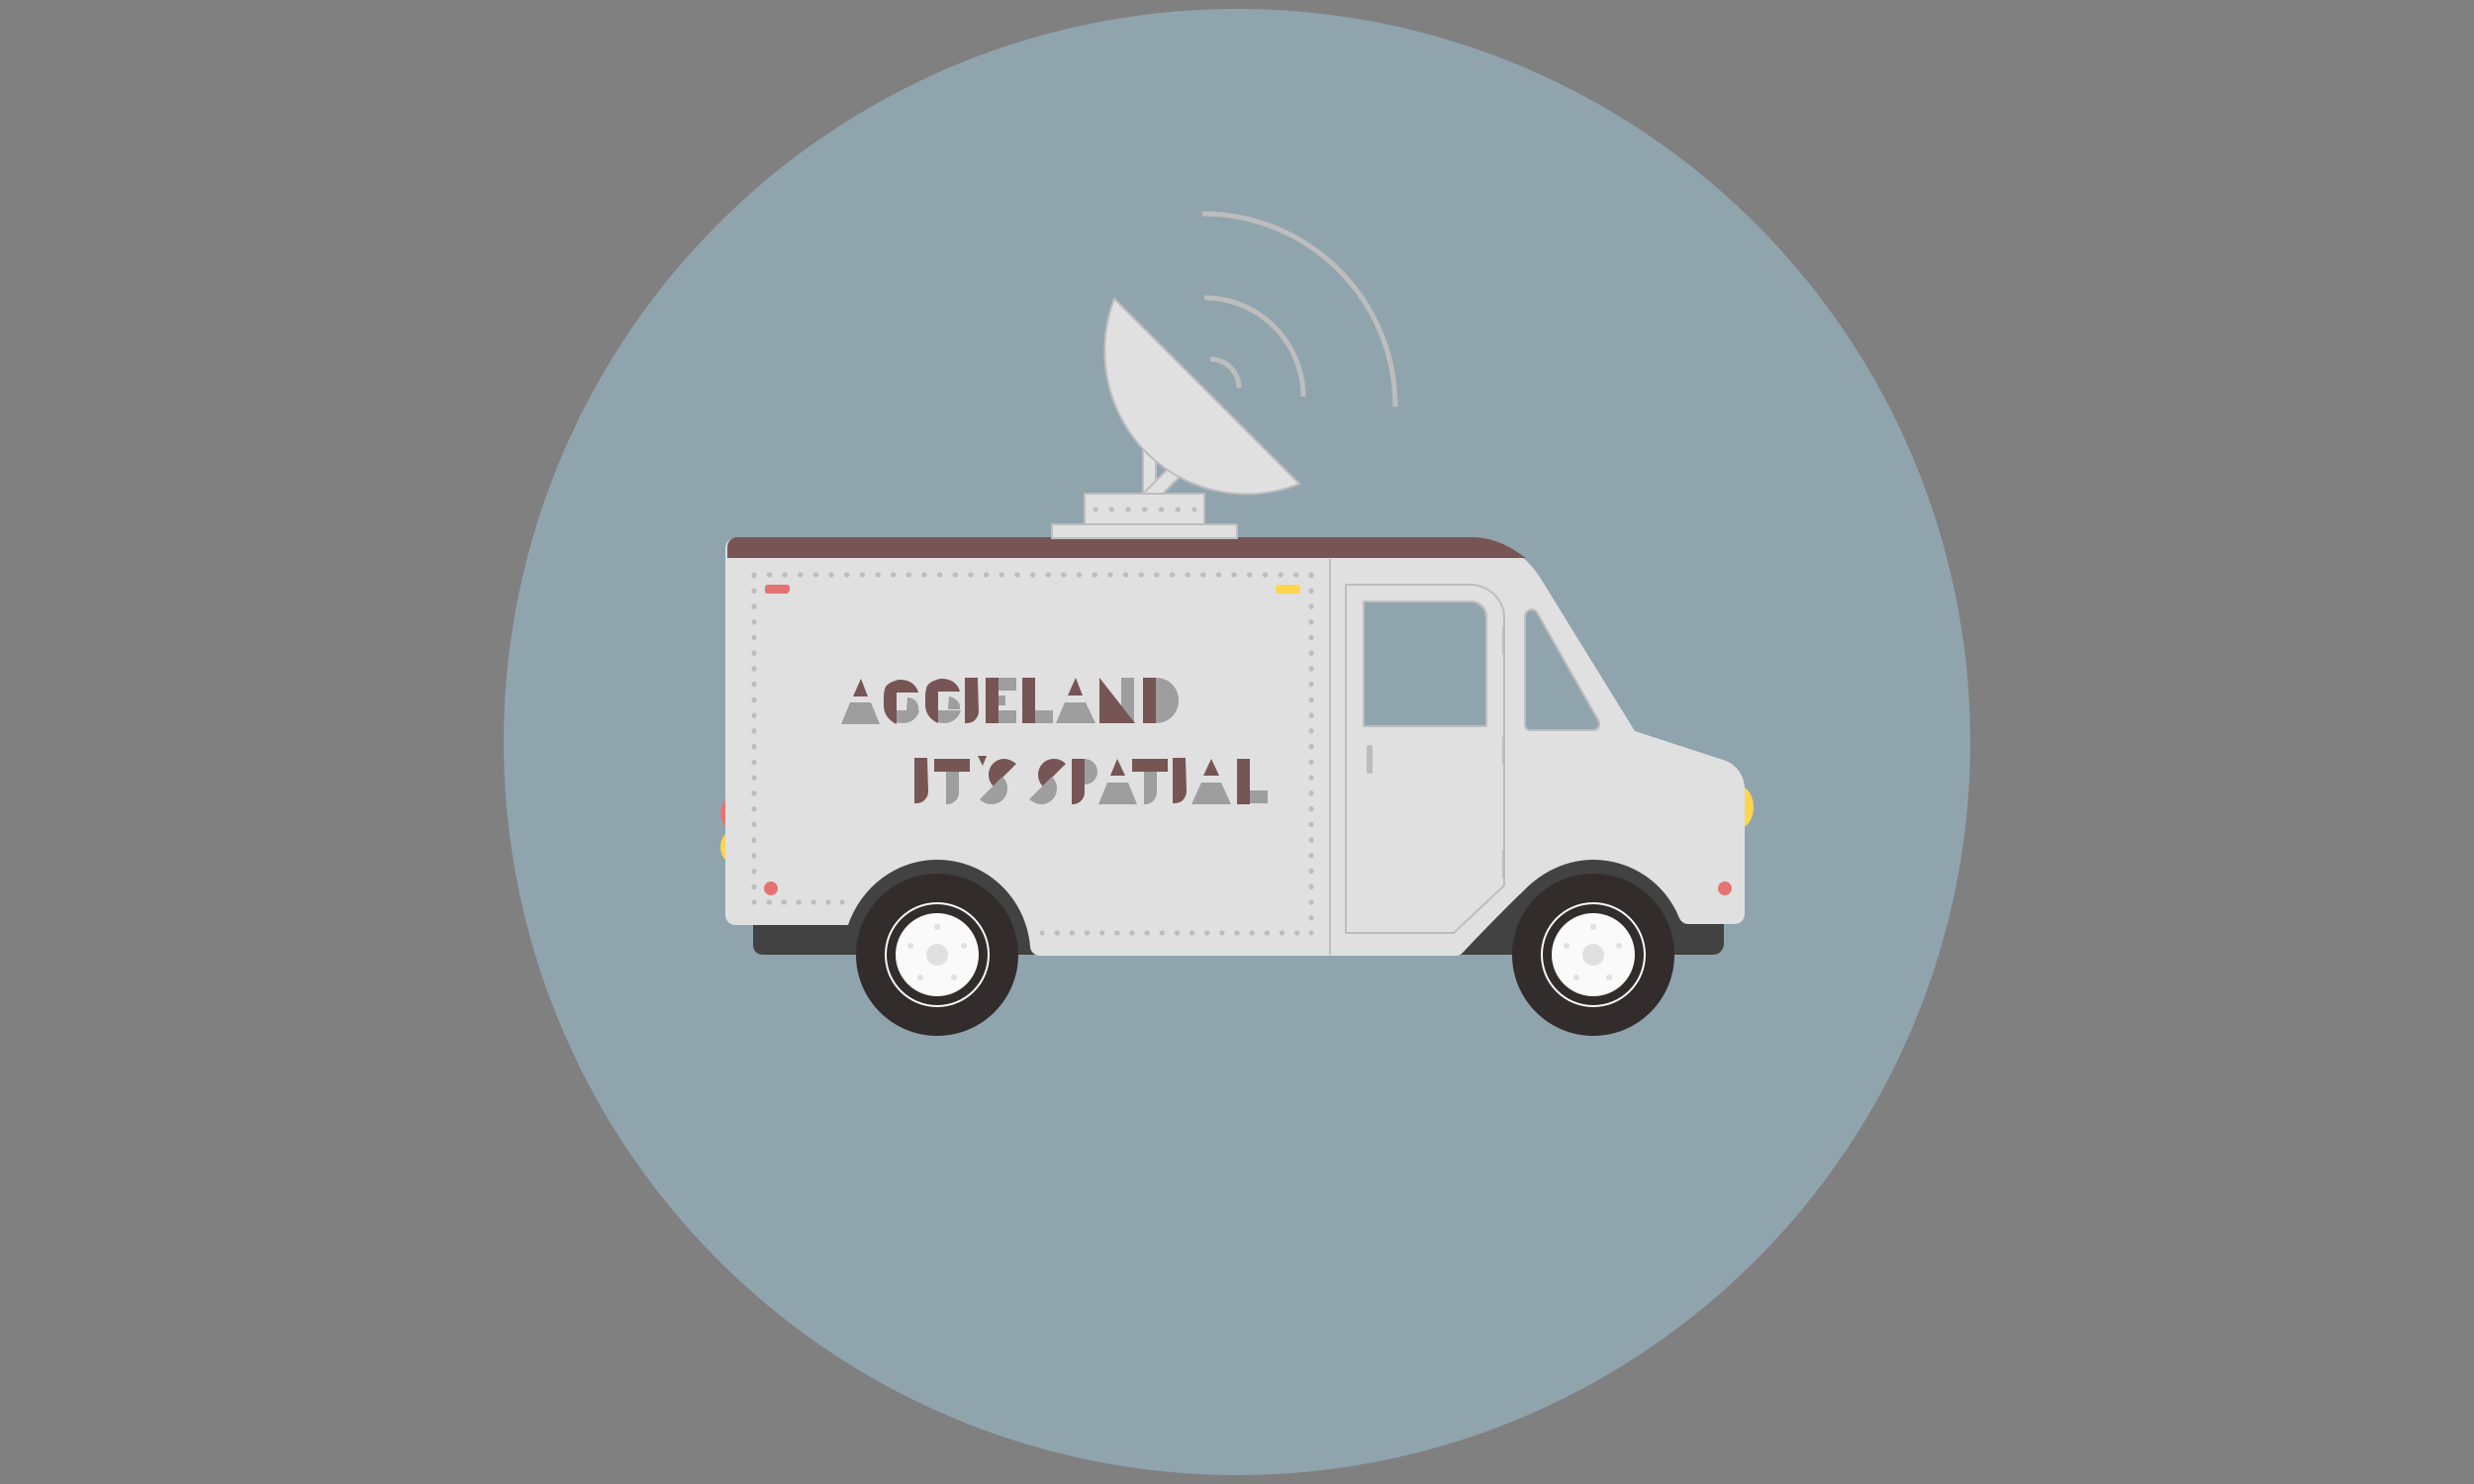 <?xml version="1.0" encoding="utf-8"?>
<!-- Generator: Adobe Illustrator 19.1.0, SVG Export Plug-In . SVG Version: 6.00 Build 0)  -->
<svg version="1.1" xmlns="http://www.w3.org/2000/svg" xmlns:xlink="http://www.w3.org/1999/xlink" x="0px" y="0px"
	 viewBox="0 0 250 150" style="enable-background:new 0 0 250 150;" xml:space="preserve">
<rect x="0" y="0" width="250" height="150" fill="#808080" stroke="none"/>
<style type="text/css">
	.st0{display:none;fill:#FFFFFF;}
	.st1{fill:#90A4AE;}
	.st2{display:none;fill:#B3E5FC;}
	.st3{fill:#FFD54F;}
	.st4{fill:#E57373;}
	.st5{fill:#424242;}
	.st6{fill:#E0E0E0;}
	.st7{fill:none;stroke:#E0E0E0;stroke-width:0.5;stroke-miterlimit:10;}
	.st8{fill:none;stroke:#BDBDBD;stroke-width:0.2;stroke-linecap:round;stroke-miterlimit:10;}
	.st9{fill:none;stroke:#BDBDBD;stroke-width:0.5;stroke-linecap:round;stroke-miterlimit:10;}
	
		.st10{fill:none;stroke:#BDBDBD;stroke-width:0.5;stroke-linecap:round;stroke-miterlimit:10;stroke-dasharray:4.885359e-002,1.466;}
	
		.st11{fill:none;stroke:#BDBDBD;stroke-width:0.5;stroke-linecap:round;stroke-miterlimit:10;stroke-dasharray:5.075225e-002,1.523;}
	
		.st12{fill:none;stroke:#BDBDBD;stroke-width:0.5;stroke-linecap:round;stroke-miterlimit:10;stroke-dasharray:5.049922e-002,1.515;}
	
		.st13{fill:none;stroke:#BDBDBD;stroke-width:0.5;stroke-linecap:round;stroke-miterlimit:10;stroke-dasharray:5.080980e-002,1.524;}
	
		.st14{fill:none;stroke:#BDBDBD;stroke-width:0.5;stroke-linecap:round;stroke-miterlimit:10;stroke-dasharray:4.818892e-002,1.446;}
	.st15{fill:#332C2C;}
	.st16{fill:#FAFAFA;}
	.st17{fill:none;stroke:#FAFAFA;stroke-width:0.2;stroke-miterlimit:10;}
	.st18{fill:#9E9E9E;}
	.st19{fill:#785555;}
	.st20{fill:#BDBDBD;}
	.st21{fill:#212121;stroke:#BDBDBD;stroke-width:0.2;stroke-miterlimit:10;}
	.st22{fill:#E0E0E0;stroke:#BDBDBD;stroke-width:0.2;stroke-miterlimit:10;}
	.st23{fill:none;stroke:#BDBDBD;stroke-width:0.5;stroke-miterlimit:10;}
	.st24{fill:none;stroke:#BDBDBD;stroke-width:0.2;stroke-miterlimit:10;}
	
		.st25{fill:none;stroke:#BDBDBD;stroke-width:0.5;stroke-linecap:round;stroke-miterlimit:10;stroke-dasharray:5.402026e-002,1.621;}
</style>
<g id="Guides">
	<rect id="XMLID_5_" x="125" y="75" class="st0" width="125" height="75"/>
</g>
<g id="Layer_3">
	<circle class="st1" cx="125" cy="75" r="74.1"/>
</g>
<g id="Layer_2">
	<rect id="base" class="st2" width="250" height="150"/>
	<ellipse class="st3" cx="175.8" cy="81.6" rx="1.4" ry="2.1"/>
	<ellipse class="st4" cx="74.2" cy="82.2" rx="1.4" ry="1.7"/>
	<ellipse class="st3" cx="74.2" cy="85.6" rx="1.4" ry="1.7"/>
	<path class="st5" d="M173.1,96.5H77.1c-0.6,0-1-0.4-1-1v-7.6c0-0.6,0.4-1,1-1h96.1c0.6,0,1,0.4,1,1v7.6
		C174.1,96.1,173.7,96.5,173.1,96.5z"/>
	<path class="st6" d="M174.4,76.9l-9.2-3l-9.5-15.4c-1.5-2.5-4.2-4.1-7.2-4.1H74.3c-0.5,0-1,0.4-1,1v37.1c0,0.5,0.4,1,1,1h11.4v0
		c1.3-3.8,4.8-6.6,9-6.6c5,0,9,3.9,9.4,8.8c0,0.5,0.5,0.9,1,0.9h42c0.3,0,0.5-0.1,0.7-0.3c1-1.1,4.6-4.8,6.1-6.2
		c1.8-1.9,4.3-3.2,7.1-3.2c3.9,0,7.3,2.4,8.7,5.9c0.2,0.4,0.5,0.6,0.9,0.6c1.1,0,3.4,0,4.7,0c0.5,0,1-0.4,1-1V79.8
		C176.3,78.5,175.6,77.4,174.4,76.9z M150.2,73.4h-12.4V60.8h10.8c0.9,0,1.6,0.7,1.6,1.6V73.4z M161,73.9h-6.2
		c-0.4,0-0.6-0.3-0.6-0.6l0-11c0-0.7,0.9-0.9,1.2-0.3l6.2,11C161.8,73.4,161.5,73.9,161,73.9z"/>
	<path class="st7" d="M85.4,94.3"/>
	<path class="st8" d="M148.6,59.1H136v35.2h10.9l5.1-4.8V62.4C152,60.6,150.4,59.1,148.6,59.1z M150.2,73.4h-12.4V60.8h10.8
		c0.9,0,1.6,0.7,1.6,1.6V73.4z"/>
	<path class="st8" d="M148.6,60.8h-10.8v12.6h12.4v-11C150.2,61.5,149.5,60.8,148.6,60.8z"/>
	<g>
		<g>
			<line class="st9" x1="105.3" y1="94.3" x2="105.3" y2="94.3"/>
			<line class="st10" x1="106.8" y1="94.3" x2="131.8" y2="94.3"/>
			<polyline class="st9" points="132.5,94.3 132.5,94.3 132.5,94.3 			"/>
			<line class="st11" x1="132.5" y1="92.8" x2="132.5" y2="58.9"/>
			<polyline class="st9" points="132.5,58.2 132.5,58.1 132.5,58.1 			"/>
			<line class="st12" x1="131" y1="58.1" x2="77" y2="58.1"/>
			<polyline class="st9" points="76.2,58.1 76.2,58.1 76.2,58.2 			"/>
			<line class="st13" x1="76.2" y1="59.7" x2="76.2" y2="90.4"/>
			<polyline class="st9" points="76.2,91.2 76.2,91.2 76.2,91.2 			"/>
			<line class="st14" x1="77.7" y1="91.2" x2="84.4" y2="91.2"/>
			<line class="st9" x1="85.1" y1="91.2" x2="85.1" y2="91.2"/>
		</g>
	</g>
	<circle class="st15" cx="94.7" cy="96.5" r="8.2"/>
	<circle class="st16" cx="94.7" cy="96.5" r="4.2"/>
	<circle class="st17" cx="94.7" cy="96.5" r="5.2"/>
	<g id="Aggieland_x2C__its_spatial">
		<g id="T_3_">
			<path id="XMLID_248_" class="st18" d="M116.9,76.7v3.4c0,0.7-0.6,1.2-1.2,1.2c0,0-0.1,0-0.1,0v-4.6H116.9z"/>
			<rect id="XMLID_247_" x="114.4" y="76.7" class="st19" width="3.6" height="1.3"/>
		</g>
		<g id="T_2_">
			<path id="XMLID_237_" class="st18" d="M96.9,76.7v3.4c0,0.7-0.6,1.2-1.2,1.2c0,0-0.1,0-0.1,0v-4.6H96.9z"/>
			<rect id="XMLID_236_" x="94.4" y="76.7" class="st19" width="3.6" height="1.3"/>
		</g>
		<g id="S_6_">
			<path id="XMLID_241_" class="st19" d="M106.5,76.7c-0.9,0-1.6,0.7-1.6,1.6c0,0.5,0.2,0.9,0.5,1.2l2.3-2.3
				C107.4,76.9,107,76.7,106.5,76.7z"/>
			<path id="XMLID_240_" class="st18" d="M105.2,81.3c0.9,0,1.6-0.7,1.6-1.6c0-0.5-0.2-0.9-0.5-1.2l-2.3,2.3
				C104.4,81.1,104.8,81.3,105.2,81.3z"/>
		</g>
		<g id="S_5_">
			<path id="XMLID_239_" class="st19" d="M101.5,76.7c-0.9,0-1.6,0.7-1.6,1.6c0,0.5,0.2,0.9,0.5,1.2l2.3-2.3
				C102.3,76.9,101.9,76.7,101.5,76.7z"/>
			<path id="XMLID_238_" class="st18" d="M100.2,81.3c0.9,0,1.6-0.7,1.6-1.6c0-0.5-0.2-0.9-0.5-1.2L99,80.8
				C99.3,81.1,99.7,81.3,100.2,81.3z"/>
		</g>
		<g id="P-3_2_">
			<circle id="XMLID_244_" class="st18" cx="109.6" cy="78" r="1.3"/>
			<path id="XMLID_243_" class="st19" d="M108.3,81.3L108.3,81.3C108.4,81.3,108.3,81.3,108.3,81.3L108.3,81.3z"/>
			<path id="XMLID_242_" class="st19" d="M109.6,76.7v3.4c0,0.7-0.6,1.2-1.2,1.2h0c0,0-0.1,0-0.1,0v-4.6H109.6z"/>
		</g>
		<g id="N-2_2_">
			<rect id="XMLID_230_" x="113.3" y="68.5" class="st18" width="1.3" height="4.6"/>
			<g id="M_8_">
				<polygon id="XMLID_229_" class="st19" points="111.1,73.1 114.7,73.1 111.1,68.5 				"/>
			</g>
		</g>
		<g id="L-2_3_">
			<rect id="XMLID_256_" x="125" y="79.9" class="st18" width="3.1" height="1.3"/>
			<polygon id="XMLID_255_" class="st19" points="126.3,76.7 125,76.7 125,81.3 125,81.3 126.3,81.3 			"/>
		</g>
		<g id="L-2_2_">
			<rect id="XMLID_204_" x="103.3" y="71.8" class="st18" width="3.1" height="1.3"/>
			<polygon id="XMLID_123_" class="st19" points="104.6,68.5 103.3,68.5 103.3,73.1 103.3,73.1 104.6,73.1 			"/>
		</g>
		<g id="I-2_6_">
			<path id="XMLID_250_" class="st19" d="M118.6,81.3L118.6,81.3L118.6,81.3C118.7,81.3,118.6,81.3,118.6,81.3L118.6,81.3z"/>
			<path id="XMLID_249_" class="st19" d="M119.9,80L119.9,80c0,0.4-0.2,0.7-0.4,0.9c-0.2,0.2-0.5,0.3-0.9,0.3c0,0-0.1,0-0.1,0v-4.6
				h1.3L119.9,80z"/>
		</g>
		<g id="I-2_5_">
			<path id="XMLID_235_" class="st19" d="M92.5,81.3L92.5,81.3L92.5,81.3C92.5,81.3,92.5,81.3,92.5,81.3L92.5,81.3z"/>
			<path id="XMLID_234_" class="st19" d="M93.8,80L93.8,80c0,0.4-0.2,0.7-0.4,0.9s-0.5,0.3-0.9,0.3c0,0-0.1,0-0.1,0v-4.6h1.3
				L93.8,80z"/>
		</g>
		<g id="I-2_4_">
			<path id="XMLID_118_" class="st19" d="M97.6,73.1L97.6,73.1L97.6,73.1C97.6,73.1,97.6,73.1,97.6,73.1L97.6,73.1z"/>
			<path id="XMLID_117_" class="st19" d="M98.9,71.9L98.9,71.9c0,0.4-0.2,0.7-0.4,0.9c-0.2,0.2-0.5,0.3-0.9,0.3c0,0-0.1,0-0.1,0
				v-4.6h1.3L98.9,71.9z"/>
		</g>
		<g id="G-4_4_">
			<path id="XMLID_113_" class="st18" d="M92.9,71.8h-3.5c0.2,0.8,0.9,1.3,1.8,1.3S92.7,72.6,92.9,71.8z"/>
			<path id="XMLID_111_" class="st18" d="M91.7,70.5L91.7,70.5l-0.1,1.3h1.2c0,0,0-0.1,0-0.1C92.9,71.1,92.4,70.5,91.7,70.5z"/>
			<path id="XMLID_12_" class="st19" d="M89.3,70.4v1c0,0.8,0.6,1.5,1.3,1.8v-3.2h2.2c-0.2-0.8-0.9-1.3-1.8-1.3
				c-0.2,0-0.3,0-0.5,0.1c0,0-0.6,0.1-1,0.6C89.3,69.8,89.3,70.4,89.3,70.4z"/>
		</g>
		<g id="G-4_5_">
			<path id="XMLID_116_" class="st18" d="M97.1,71.8h-3.5c0.2,0.8,0.9,1.3,1.8,1.3S96.9,72.5,97.1,71.8z"/>
			<path id="XMLID_114_" class="st18" d="M95.9,70.4L95.9,70.4l-0.1,1.3h1.2c0,0,0-0.1,0-0.1C97.1,71,96.5,70.5,95.9,70.4z"/>
			<path id="XMLID_8_" class="st19" d="M93.5,70.3v1c0,0.8,0.6,1.5,1.3,1.8v-3.2h2.2c-0.2-0.8-0.9-1.3-1.8-1.3c-0.2,0-0.3,0-0.5,0.1
				c0,0-0.6,0.1-1,0.6C93.5,69.8,93.5,70.3,93.5,70.3z"/>
		</g>
		<g id="E-2_2_">
			<rect id="XMLID_122_" x="99.6" y="71.8" class="st18" width="3.1" height="1.3"/>
			<rect id="XMLID_121_" x="99.6" y="68.5" class="st18" width="3.1" height="1.3"/>
			<rect id="XMLID_120_" x="99.6" y="70.3" class="st18" width="2" height="1"/>
			<polygon id="XMLID_119_" class="st19" points="100.9,68.5 99.6,68.5 99.6,73.1 99.6,73.1 100.9,73.1 			"/>
		</g>
		<g id="B_6_">
			<g id="XMLID_232_">
				<path id="XMLID_233_" class="st18" d="M116.8,68.5v4.6h0h0c1.3,0,2.3-1,2.3-2.3S118.1,68.5,116.8,68.5z"/>
			</g>
			<g id="L_7_">
				<rect id="XMLID_231_" x="115.5" y="68.5" class="st19" width="1.3" height="4.6"/>
			</g>
		</g>
		<g id="A_7_">
			<polygon id="XMLID_254_" class="st19" points="122.4,76.7 121.6,78.4 123.2,78.4 			"/>
			<polygon id="XMLID_251_" class="st18" points="120.4,81.3 124.4,81.3 123.4,79.1 121.4,79.1 			"/>
		</g>
		<g id="A_6_">
			<polygon id="XMLID_246_" class="st19" points="112.9,76.7 112.2,78.4 113.7,78.4 			"/>
			<polygon id="XMLID_245_" class="st18" points="111,81.3 114.9,81.3 114,79.1 111.9,79.1 			"/>
		</g>
		<g id="A_5_">
			<polygon id="XMLID_228_" class="st19" points="108.7,68.5 107.9,70.3 109.4,70.3 			"/>
			<polygon id="XMLID_222_" class="st18" points="106.7,73.1 110.7,73.1 109.7,71 107.6,71 			"/>
		</g>
		<g id="A_4_">
			<polygon id="XMLID_110_" class="st19" points="87,68.6 86.2,70.4 87.7,70.4 			"/>
			<polygon id="XMLID_57_" class="st18" points="85,73.2 88.9,73.2 88,71 85.9,71 			"/>
		</g>
		<polygon id="XMLID_257_" class="st19" points="99.3,77.4 99.7,76.4 98.8,76.4 		"/>
	</g>
	<path class="st19" d="M152.1,55.1c-1.6-0.8-3.2-0.8-3.2-0.8l-74.4,0c-0.6,0-1,0.5-1,1v1.1h80.8C154.2,56.5,153.2,55.6,152.1,55.1z"
		/>
	<path class="st20" d="M138.5,78.2h-0.2c-0.1,0-0.2-0.1-0.2-0.2v-2.5c0-0.1,0.1-0.2,0.2-0.2h0.2c0.1,0,0.2,0.1,0.2,0.2V78
		C138.7,78.1,138.7,78.2,138.5,78.2z"/>
	<path class="st20" d="M152,66.2h-0.1c-0.1,0-0.1-0.1-0.1-0.1v-2.7c0-0.1,0.1-0.1,0.1-0.1h0.1c0.1,0,0.1,0.1,0.1,0.1v2.7
		C152.2,66.1,152.1,66.2,152,66.2z"/>
	<path class="st20" d="M152,77.3h-0.1c-0.1,0-0.1-0.1-0.1-0.1v-2.7c0-0.1,0.1-0.1,0.1-0.1h0.1c0.1,0,0.1,0.1,0.1,0.1v2.7
		C152.2,77.3,152.1,77.3,152,77.3z"/>
	<path class="st20" d="M152,88.8h-0.1c-0.1,0-0.1-0.1-0.1-0.1v-2.7c0-0.1,0.1-0.1,0.1-0.1h0.1c0.1,0,0.1,0.1,0.1,0.1v2.7
		C152.2,88.7,152.1,88.8,152,88.8z"/>
	<line class="st21" x1="134.4" y1="96.5" x2="134.4" y2="56.5"/>
	<circle class="st4" cx="77.9" cy="89.8" r="0.7"/>
	<circle class="st4" cx="174.3" cy="89.8" r="0.7"/>
	<path class="st4" d="M79.5,60h-1.9c-0.2,0-0.3-0.1-0.3-0.3v-0.3c0-0.2,0.1-0.3,0.3-0.3h1.9c0.2,0,0.3,0.1,0.3,0.3v0.3
		C79.7,59.9,79.6,60,79.5,60z"/>
	<path class="st3" d="M131.1,60h-1.9c-0.2,0-0.3-0.1-0.3-0.3v-0.3c0-0.2,0.1-0.3,0.3-0.3h1.9c0.2,0,0.3,0.1,0.3,0.3v0.3
		C131.4,59.9,131.3,60,131.1,60z"/>
	<circle class="st6" cx="94.7" cy="96.5" r="1.1"/>
	<circle class="st6" cx="97.4" cy="95.6" r="0.3"/>
	<circle class="st6" cx="94.7" cy="93.7" r="0.3"/>
	<circle class="st6" cx="96.4" cy="98.8" r="0.3"/>
	<circle class="st6" cx="93" cy="98.8" r="0.3"/>
	<circle class="st6" cx="92" cy="95.6" r="0.3"/>
	<circle class="st15" cx="161" cy="96.5" r="8.2"/>
	<circle class="st16" cx="161" cy="96.5" r="4.2"/>
	<circle class="st17" cx="161" cy="96.5" r="5.2"/>
	<circle class="st6" cx="161" cy="96.5" r="1.1"/>
	<circle class="st6" cx="163.6" cy="95.6" r="0.3"/>
	<circle class="st6" cx="161" cy="93.7" r="0.3"/>
	<circle class="st6" cx="162.6" cy="98.8" r="0.3"/>
	<circle class="st6" cx="159.3" cy="98.8" r="0.3"/>
	<circle class="st6" cx="158.3" cy="95.6" r="0.3"/>
	<rect x="106.3" y="53" class="st22" width="18.7" height="1.4"/>
	<path class="st22" d="M116.4,43.6h-0.5c-0.2,0-0.4,0.2-0.4,0.4v7.2c0,0.2,0.2,0.4,0.4,0.4h0.5c0.2,0,0.4-0.2,0.4-0.4V44
		C116.8,43.8,116.6,43.6,116.4,43.6z"/>
	<path class="st22" d="M120,46.8l-0.4-0.4c-0.2-0.2-0.4-0.2-0.6,0l-4.1,4.1c-0.2,0.2-0.2,0.4,0,0.6l0.4,0.4c0.2,0.2,0.4,0.2,0.6,0
		l4.1-4.1C120.2,47.2,120.2,47,120,46.8z"/>
	<rect x="109.6" y="49.9" class="st22" width="12.1" height="3.1"/>
	<path class="st22" d="M115.8,45.7c4.2,4.2,10.3,5.3,15.5,3.2l-18.7-18.7C110.6,35.4,111.7,41.5,115.8,45.7z"/>
	<path class="st23" d="M122.3,36.3c1.6,0,2.9,1.3,2.9,2.9"/>
	<path class="st23" d="M121.7,30.1c5.5,0,10,4.5,10,10"/>
	<path class="st23" d="M121.5,21.6c10.8,0,19.5,8.7,19.5,19.5"/>
	<path class="st24" d="M154.1,73.2l0-10.9c0-0.7,0.9-0.9,1.2-0.4l6.2,10.9c0.3,0.4,0,1-0.6,1h-6.2C154.4,73.9,154.1,73.6,154.1,73.2
		z"/>
	<g>
		<g>
			<line class="st9" x1="110.7" y1="51.5" x2="110.7" y2="51.5"/>
			<line class="st25" x1="112.3" y1="51.5" x2="119.9" y2="51.5"/>
			<line class="st9" x1="120.7" y1="51.5" x2="120.7" y2="51.5"/>
		</g>
	</g>
</g>
</svg>

